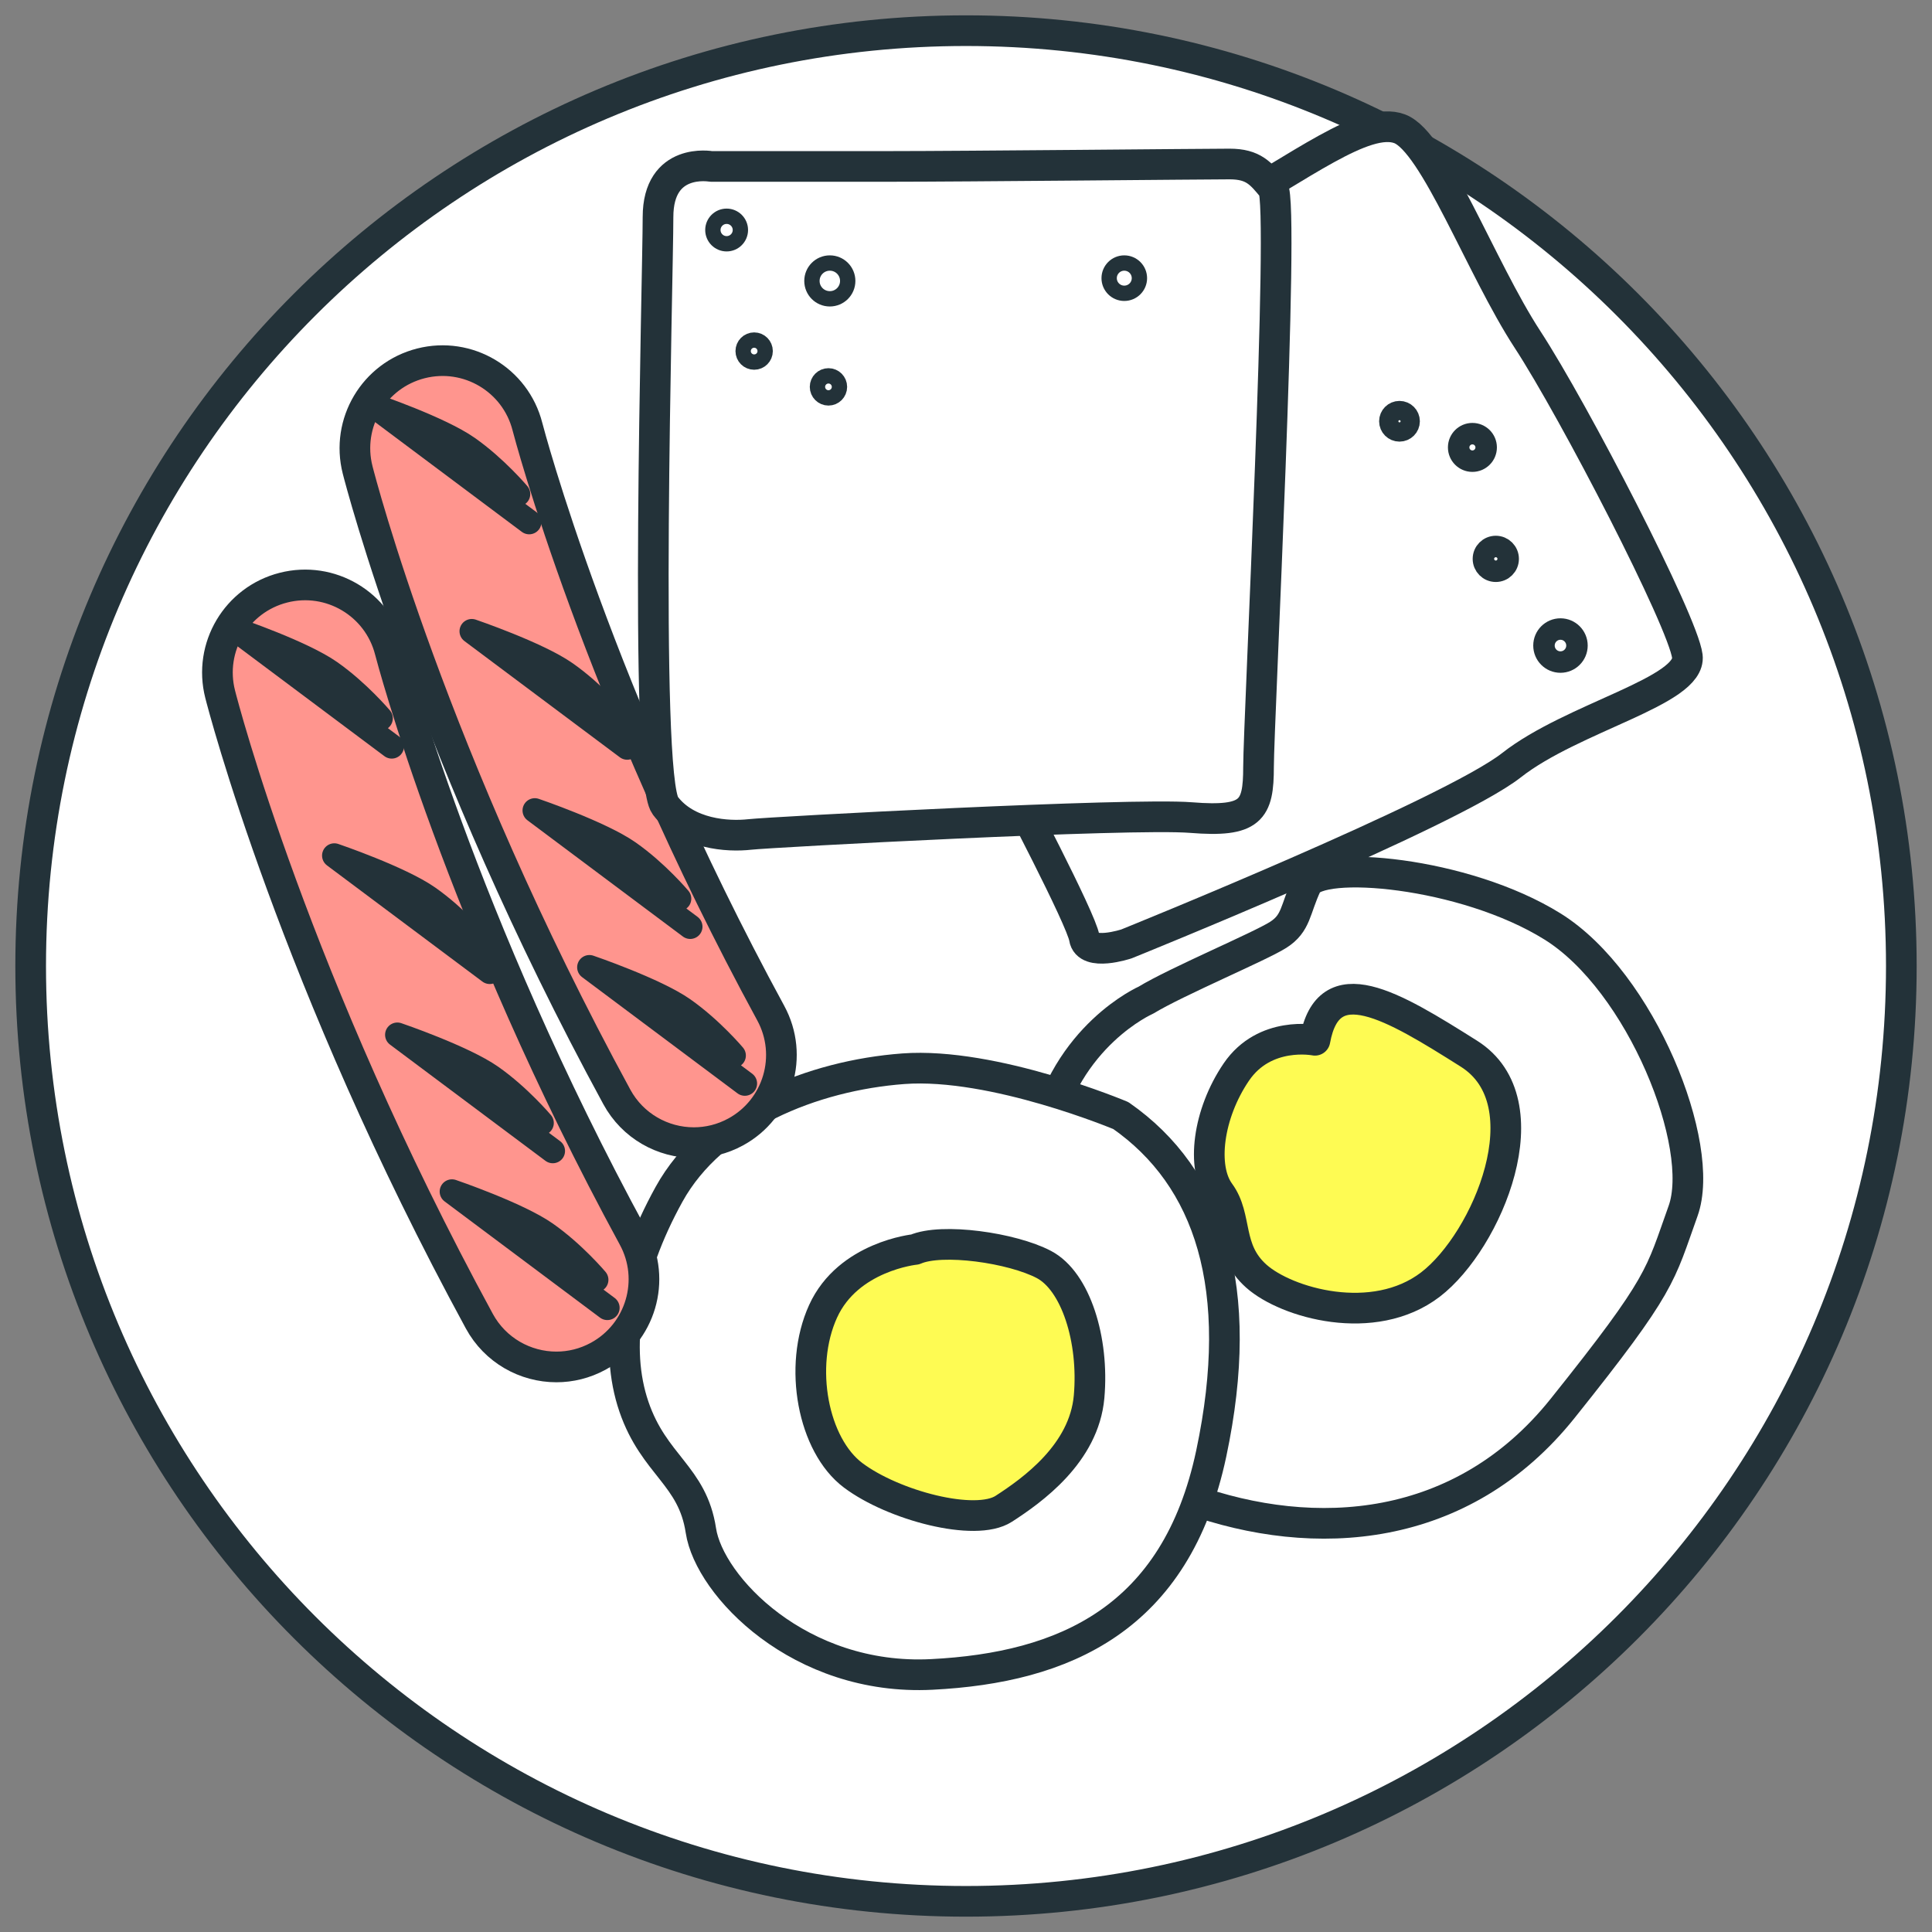 <svg width="63" height="63" viewBox="0 0 63 63" fill="none" xmlns="http://www.w3.org/2000/svg">
<rect x="0" y="0" width="63" height="63" fill="#808080" stroke="none"/>
<path d="M62 31.5C62 14.655 48.345 1 31.5 1C14.655 1 1 14.655 1 31.5C1 48.345 14.655 62 31.5 62C48.345 62 62 48.345 62 31.5Z" fill="white"/>
<path d="M62 31.5C62 14.655 48.345 1 31.5 1C14.655 1 1 14.655 1 31.5C1 48.345 14.655 62 31.5 62C48.345 62 62 48.345 62 31.5Z" stroke="#233239" stroke-miterlimit="10" stroke-linecap="round" stroke-linejoin="round"/>
<path d="M37.368 32.613C37.368 32.613 34.749 33.759 34.04 37.087C33.331 40.415 34.695 47.4 38.787 48.873C42.879 50.346 47.681 50.019 50.955 45.926C54.228 41.834 54.119 41.616 54.883 39.488C55.647 37.36 53.519 32.013 50.627 30.212C47.736 28.412 42.988 28.03 42.606 28.848C42.224 29.666 42.279 30.103 41.679 30.485C41.079 30.867 38.351 32.013 37.368 32.613Z" fill="white"/>
<path d="M37.368 32.613C37.368 32.613 34.749 33.759 34.04 37.087C33.331 40.415 34.695 47.4 38.787 48.873C42.879 50.346 47.681 50.019 50.955 45.926C54.228 41.834 54.119 41.616 54.883 39.488C55.647 37.36 53.519 32.013 50.627 30.212C47.736 28.412 42.988 28.03 42.606 28.848C42.224 29.666 42.279 30.103 41.679 30.485C41.079 30.867 38.351 32.013 37.368 32.613Z" stroke="#233239" stroke-miterlimit="10" stroke-linecap="round" stroke-linejoin="round"/>
<path d="M42.879 33.922C42.879 33.922 41.242 33.595 40.314 34.959C39.387 36.323 39.168 38.069 39.769 38.888C40.369 39.706 39.987 40.742 40.969 41.615C41.951 42.489 44.789 43.307 46.644 41.888C48.498 40.47 50.409 35.941 47.899 34.359C45.389 32.776 43.316 31.522 42.879 33.922Z" fill="#FEFB53"/>
<path d="M42.879 33.922C42.879 33.922 41.242 33.595 40.314 34.959C39.387 36.323 39.168 38.069 39.769 38.888C40.369 39.706 39.987 40.742 40.969 41.615C41.951 42.489 44.789 43.307 46.644 41.888C48.498 40.47 50.409 35.941 47.899 34.359C45.389 32.776 43.316 31.522 42.879 33.922Z" stroke="#233239" stroke-miterlimit="10" stroke-linecap="round" stroke-linejoin="round"/>
<path d="M36.55 36.378C36.55 36.378 32.403 34.632 29.457 34.85C26.51 35.069 23.237 36.378 21.818 38.942C20.4 41.507 20.018 43.962 20.672 45.872C21.327 47.781 22.582 48.109 22.855 49.909C23.128 51.71 26.074 54.82 30.384 54.601C34.695 54.383 38.351 52.801 39.497 47.399C40.642 41.997 39.442 38.396 36.55 36.378Z" fill="white"/>
<path d="M36.55 36.378C36.55 36.378 32.403 34.632 29.457 34.85C26.51 35.069 23.237 36.378 21.818 38.942C20.4 41.507 20.018 43.962 20.672 45.872C21.327 47.781 22.582 48.109 22.855 49.909C23.128 51.71 26.074 54.82 30.384 54.601C34.695 54.383 38.351 52.801 39.497 47.399C40.642 41.997 39.442 38.396 36.55 36.378Z" stroke="#233239" stroke-miterlimit="10" stroke-linecap="round" stroke-linejoin="round"/>
<path d="M29.839 40.743C29.839 40.743 27.657 40.961 26.839 42.762C26.02 44.562 26.511 47.127 27.821 48.109C29.13 49.091 31.804 49.8 32.731 49.2C33.659 48.6 35.35 47.399 35.514 45.545C35.678 43.689 35.078 41.78 34.041 41.234C33.004 40.688 30.713 40.361 29.839 40.743Z" fill="#FEFB53"/>
<path d="M29.839 40.743C29.839 40.743 27.657 40.961 26.839 42.762C26.02 44.562 26.511 47.127 27.821 48.109C29.13 49.091 31.804 49.8 32.731 49.2C33.659 48.6 35.35 47.399 35.514 45.545C35.678 43.689 35.078 41.78 34.041 41.234C33.004 40.688 30.713 40.361 29.839 40.743Z" stroke="#233239" stroke-miterlimit="10" stroke-linecap="round" stroke-linejoin="round"/>
<path d="M18.143 44.574C17.13 44.574 16.148 44.033 15.63 43.081C9.603 32.001 7.275 23.015 7.179 22.637C6.789 21.108 7.713 19.552 9.242 19.163C10.773 18.773 12.326 19.696 12.717 21.225C12.757 21.379 15.008 29.977 20.651 40.35C21.405 41.736 20.892 43.471 19.506 44.226C19.072 44.462 18.605 44.574 18.143 44.574Z" fill="#FF958E"/>
<path d="M18.143 44.574C17.13 44.574 16.148 44.033 15.63 43.081C9.603 32.001 7.275 23.015 7.179 22.637C6.789 21.108 7.713 19.552 9.242 19.163C10.773 18.773 12.326 19.696 12.717 21.225C12.757 21.379 15.008 29.977 20.651 40.35C21.405 41.736 20.892 43.471 19.506 44.226C19.072 44.462 18.605 44.574 18.143 44.574Z" stroke="#233239" stroke-miterlimit="10" stroke-linecap="round" stroke-linejoin="round"/>
<path d="M15.97 31.688L10.902 27.899C10.902 27.899 13.048 28.629 13.961 29.268C14.874 29.907 15.605 30.775 15.605 30.775" stroke="#233239" stroke-width="0.8" stroke-miterlimit="10" stroke-linecap="round" stroke-linejoin="round"/>
<path d="M18.025 37.532L12.957 33.743C12.957 33.743 15.102 34.473 16.016 35.112C16.929 35.752 17.659 36.619 17.659 36.619" stroke="#233239" stroke-width="0.8" stroke-miterlimit="10" stroke-linecap="round" stroke-linejoin="round"/>
<path d="M19.805 42.646L14.737 38.856C14.737 38.856 16.883 39.587 17.797 40.226C18.71 40.865 19.44 41.733 19.44 41.733" stroke="#233239" stroke-width="0.8" stroke-miterlimit="10" stroke-linecap="round" stroke-linejoin="round"/>
<path d="M12.774 24.337L7.706 20.547C7.706 20.547 9.852 21.277 10.765 21.917C11.678 22.556 12.409 23.424 12.409 23.424" stroke="#233239" stroke-width="0.8" stroke-miterlimit="10" stroke-linecap="round" stroke-linejoin="round"/>
<path d="M22.625 37.26C21.612 37.26 20.631 36.72 20.113 35.767C14.085 24.687 11.758 15.701 11.662 15.324C11.272 13.794 12.195 12.239 13.725 11.849C15.255 11.46 16.809 12.383 17.199 13.912C17.239 14.065 19.49 22.663 25.133 33.036C25.887 34.422 25.375 36.158 23.988 36.912C23.555 37.148 23.087 37.26 22.625 37.26Z" fill="#FF958E"/>
<path d="M22.625 37.26C21.612 37.26 20.631 36.72 20.113 35.767C14.085 24.687 11.758 15.701 11.662 15.324C11.272 13.794 12.195 12.239 13.725 11.849C15.255 11.46 16.809 12.383 17.199 13.912C17.239 14.065 19.49 22.663 25.133 33.036C25.887 34.422 25.375 36.158 23.988 36.912C23.555 37.148 23.087 37.26 22.625 37.26Z" stroke="#233239" stroke-miterlimit="10" stroke-linecap="round" stroke-linejoin="round"/>
<path d="M20.452 24.374L15.384 20.584C15.384 20.584 17.53 21.315 18.443 21.954C19.357 22.593 20.087 23.461 20.087 23.461" stroke="#233239" stroke-width="0.8" stroke-miterlimit="10" stroke-linecap="round" stroke-linejoin="round"/>
<path d="M22.507 30.218L17.439 26.428C17.439 26.428 19.585 27.159 20.498 27.798C21.412 28.437 22.142 29.305 22.142 29.305" stroke="#233239" stroke-width="0.8" stroke-miterlimit="10" stroke-linecap="round" stroke-linejoin="round"/>
<path d="M24.288 35.332L19.22 31.542C19.22 31.542 21.366 32.273 22.279 32.912C23.192 33.551 23.922 34.419 23.922 34.419" stroke="#233239" stroke-width="0.8" stroke-miterlimit="10" stroke-linecap="round" stroke-linejoin="round"/>
<path d="M17.256 17.023L12.188 13.233C12.188 13.233 14.334 13.964 15.248 14.603C16.16 15.242 16.891 16.11 16.891 16.11" stroke="#233239" stroke-width="0.8" stroke-miterlimit="10" stroke-linecap="round" stroke-linejoin="round"/>
<path d="M32.943 25.567C32.943 25.567 35.264 29.973 35.359 30.589C35.454 31.206 36.733 30.779 36.733 30.779C36.733 30.779 47.298 26.515 49.289 24.951C51.279 23.388 55.164 22.535 55.022 21.398C54.879 20.26 51.326 13.39 49.81 11.069C48.293 8.747 46.778 4.625 45.64 4.199C44.503 3.772 42.371 5.478 39.765 6.899C37.159 8.32 29.91 10.216 29.436 12.206C28.962 14.196 32.943 25.567 32.943 25.567Z" fill="white"/>
<path d="M32.943 25.567C32.943 25.567 35.264 29.973 35.359 30.589C35.454 31.206 36.733 30.779 36.733 30.779C36.733 30.779 47.298 26.515 49.289 24.951C51.279 23.388 55.164 22.535 55.022 21.398C54.879 20.26 51.326 13.39 49.81 11.069C48.293 8.747 46.778 4.625 45.64 4.199C44.503 3.772 42.371 5.478 39.765 6.899C37.159 8.32 29.91 10.216 29.436 12.206C28.962 14.196 32.943 25.567 32.943 25.567Z" stroke="#233239" stroke-miterlimit="10" stroke-linecap="round" stroke-linejoin="round"/>
<path d="M23.187 5.427C23.187 5.427 21.457 5.113 21.457 7.079C21.457 9.044 20.985 25.324 21.693 26.268C22.401 27.211 23.738 27.29 24.445 27.211C25.153 27.132 36.871 26.503 38.837 26.66C40.803 26.818 41.039 26.425 41.039 25.009C41.039 23.594 41.904 6.606 41.511 6.135C41.118 5.663 40.882 5.348 40.095 5.348C39.309 5.348 31.445 5.427 29.007 5.427H23.187Z" fill="white"/>
<path d="M23.187 5.427C23.187 5.427 21.457 5.113 21.457 7.079C21.457 9.044 20.985 25.324 21.693 26.268C22.401 27.211 23.738 27.29 24.445 27.211C25.153 27.132 36.871 26.503 38.837 26.66C40.803 26.818 41.039 26.425 41.039 25.009C41.039 23.594 41.904 6.606 41.511 6.135C41.118 5.663 40.882 5.348 40.095 5.348C39.309 5.348 31.445 5.427 29.007 5.427H23.187Z" stroke="#233239" stroke-miterlimit="10" stroke-linecap="round" stroke-linejoin="round"/>
<path d="M24.143 7.5C24.143 7.748 23.942 7.949 23.694 7.949C23.447 7.949 23.246 7.748 23.246 7.5C23.246 7.253 23.447 7.052 23.694 7.052C23.942 7.052 24.143 7.253 24.143 7.5Z" stroke="#233239" stroke-width="0.5" stroke-miterlimit="10" stroke-linecap="round" stroke-linejoin="round"/>
<path d="M27.643 9.161C27.643 9.483 27.382 9.744 27.06 9.744C26.737 9.744 26.476 9.483 26.476 9.161C26.476 8.838 26.737 8.577 27.06 8.577C27.382 8.577 27.643 8.838 27.643 9.161Z" stroke="#233239" stroke-width="0.5" stroke-miterlimit="10" stroke-linecap="round" stroke-linejoin="round"/>
<path d="M24.951 11.449C24.951 11.647 24.791 11.807 24.592 11.807C24.394 11.807 24.233 11.647 24.233 11.449C24.233 11.25 24.394 11.089 24.592 11.089C24.791 11.089 24.951 11.25 24.951 11.449Z" stroke="#233239" stroke-width="0.5" stroke-miterlimit="10" stroke-linecap="round" stroke-linejoin="round"/>
<path d="M27.374 12.615C27.374 12.814 27.213 12.975 27.015 12.975C26.817 12.975 26.656 12.814 26.656 12.615C26.656 12.417 26.817 12.256 27.015 12.256C27.213 12.256 27.374 12.417 27.374 12.615Z" stroke="#233239" stroke-width="0.5" stroke-miterlimit="10" stroke-linecap="round" stroke-linejoin="round"/>
<path d="M37.155 9.071C37.155 9.343 36.934 9.564 36.661 9.564C36.389 9.564 36.168 9.343 36.168 9.071C36.168 8.798 36.389 8.577 36.661 8.577C36.934 8.577 37.155 8.798 37.155 9.071Z" stroke="#233239" stroke-width="0.5" stroke-miterlimit="10" stroke-linecap="round" stroke-linejoin="round"/>
<path d="M51.423 21.051C51.423 21.348 51.182 21.589 50.885 21.589C50.587 21.589 50.347 21.348 50.347 21.051C50.347 20.754 50.587 20.512 50.885 20.512C51.182 20.512 51.423 20.754 51.423 21.051Z" stroke="#233239" stroke-width="0.7" stroke-miterlimit="10" stroke-linecap="round" stroke-linejoin="round"/>
<path d="M49.18 18.224C49.18 18.447 48.999 18.628 48.776 18.628C48.553 18.628 48.372 18.447 48.372 18.224C48.372 18.001 48.553 17.82 48.776 17.82C48.999 17.82 49.18 18.001 49.18 18.224Z" stroke="#233239" stroke-width="0.7" stroke-miterlimit="10" stroke-linecap="round" stroke-linejoin="round"/>
<path d="M45.95 13.737C45.95 13.911 45.809 14.051 45.635 14.051C45.462 14.051 45.321 13.911 45.321 13.737C45.321 13.564 45.462 13.423 45.635 13.423C45.809 13.423 45.95 13.564 45.95 13.737Z" stroke="#233239" stroke-width="0.7" stroke-miterlimit="10" stroke-linecap="round" stroke-linejoin="round"/>
<path d="M48.462 14.589C48.462 14.837 48.261 15.038 48.013 15.038C47.765 15.038 47.565 14.837 47.565 14.589C47.565 14.342 47.765 14.141 48.013 14.141C48.261 14.141 48.462 14.342 48.462 14.589Z" stroke="#233239" stroke-width="0.7" stroke-miterlimit="10" stroke-linecap="round" stroke-linejoin="round"/>
</svg>
